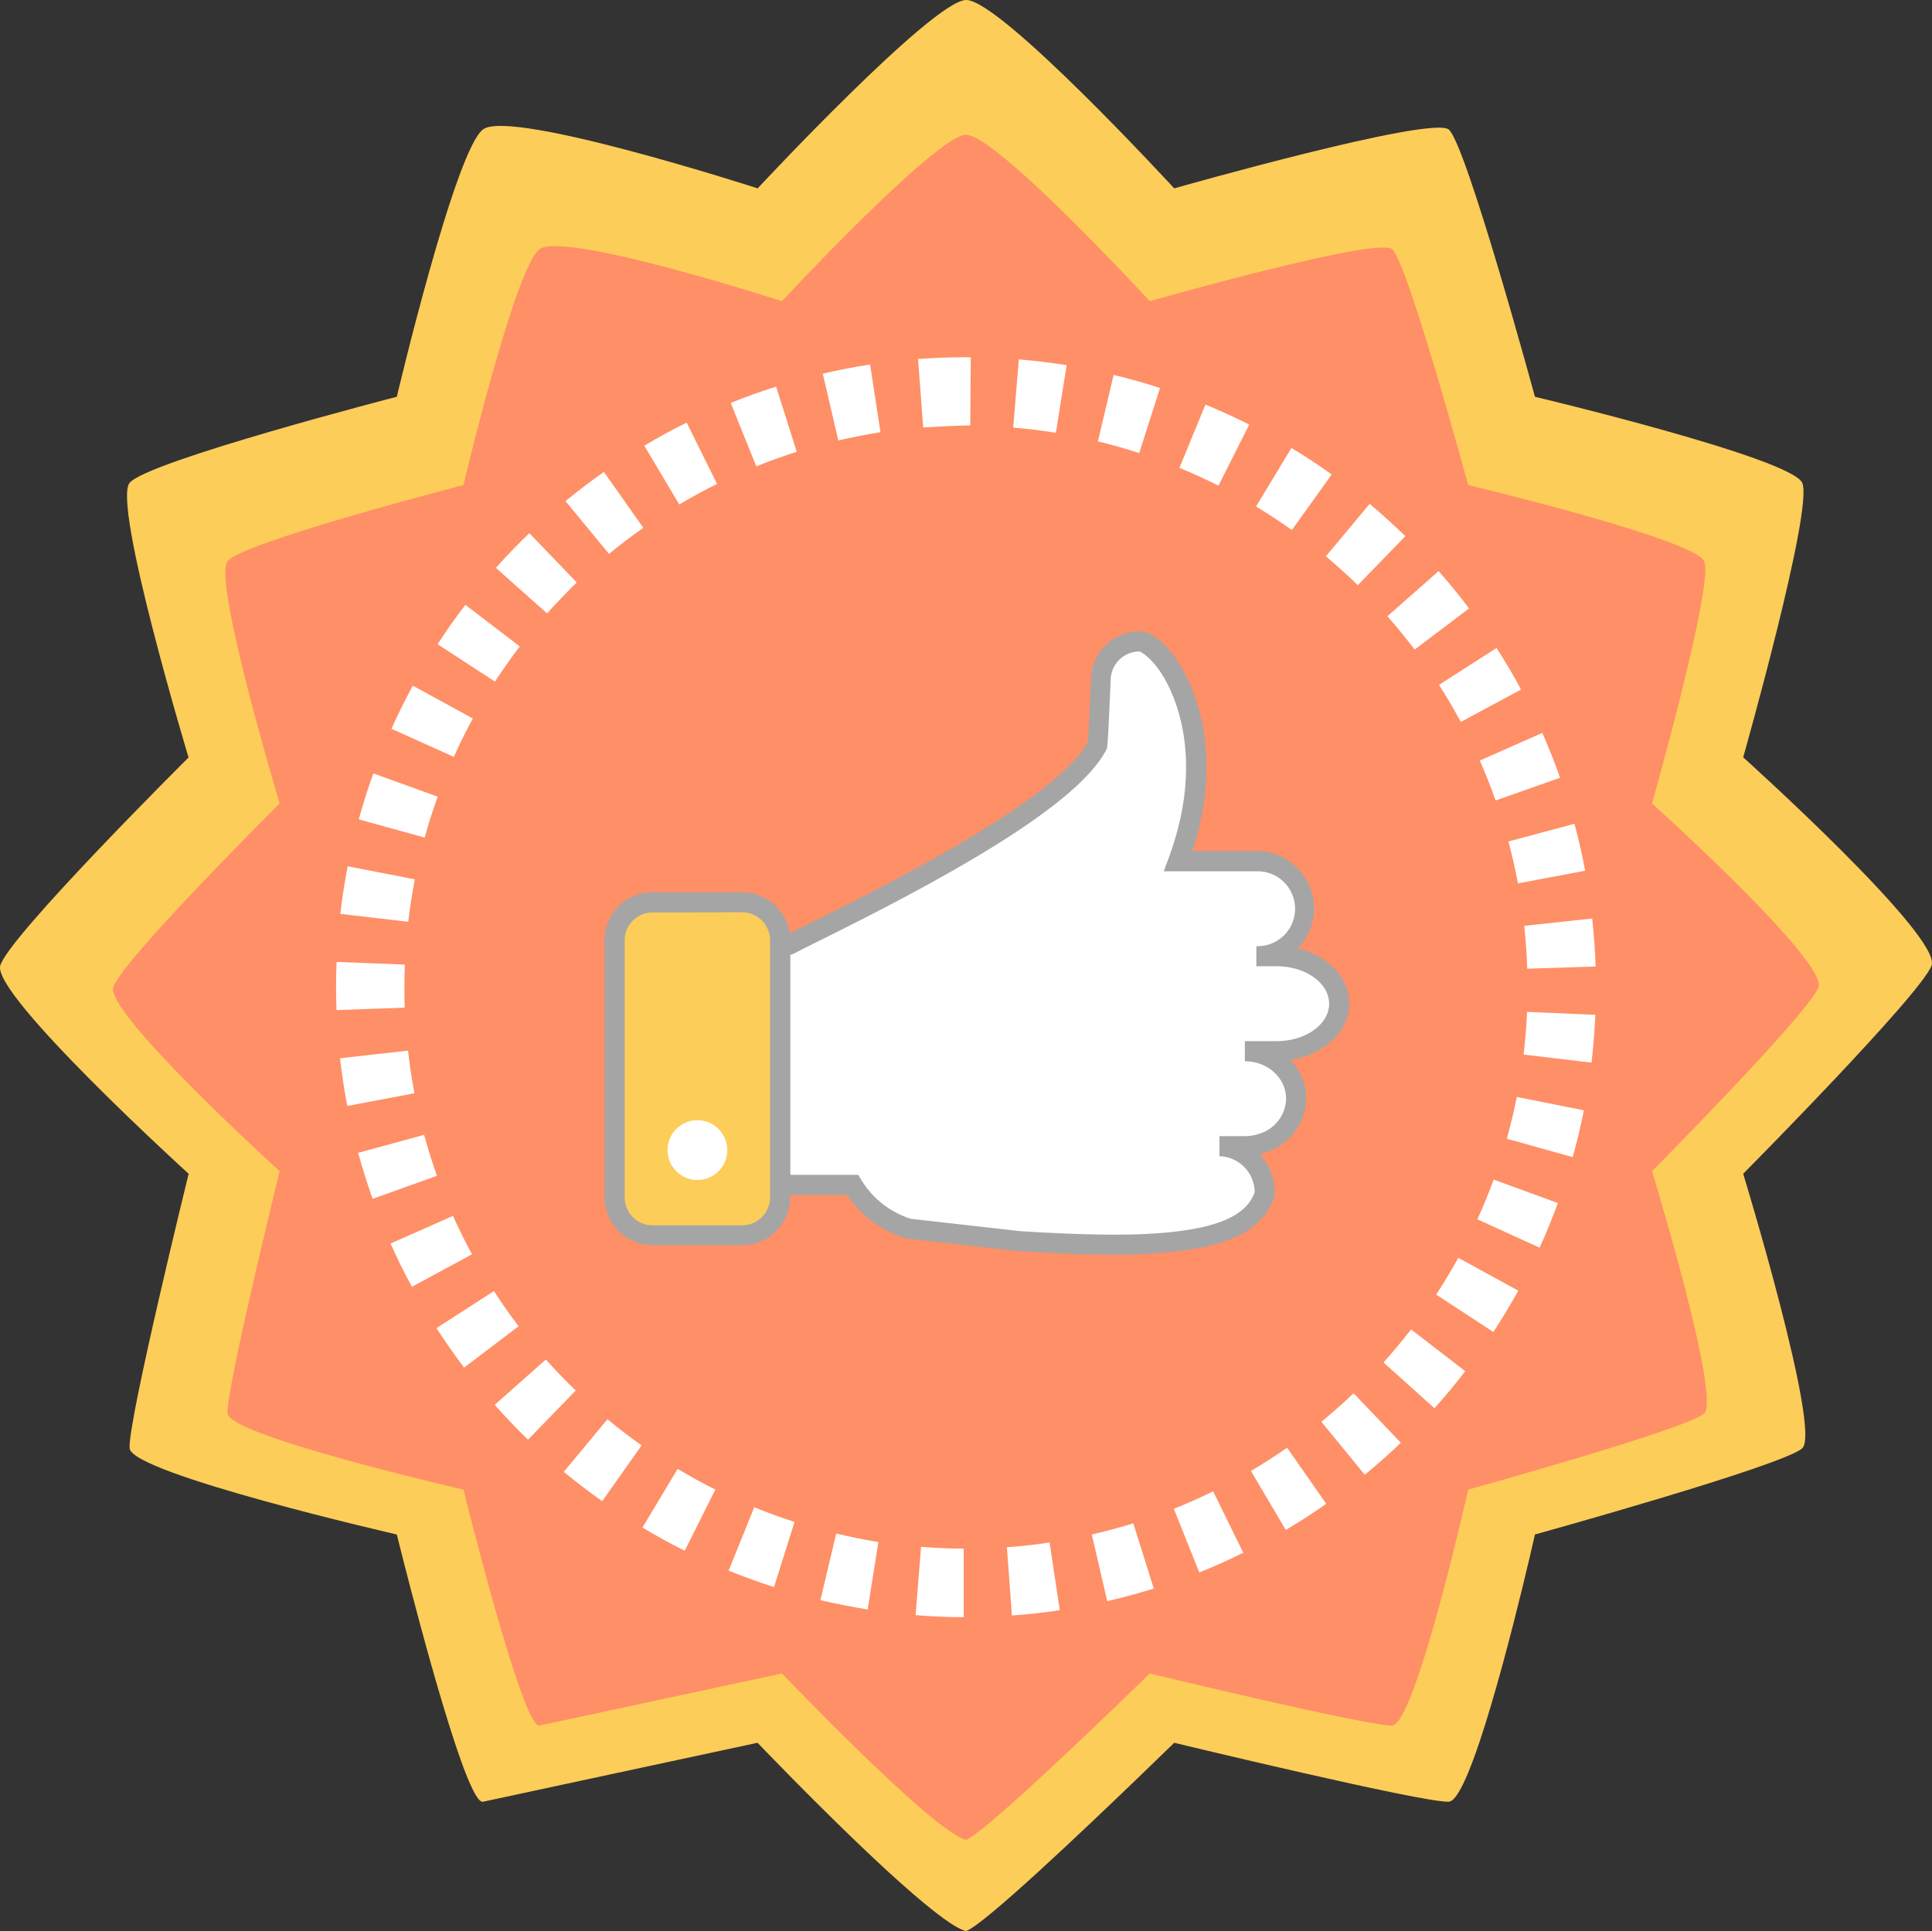 <svg viewBox="0 0 452.8 452.64" xmlns="http://www.w3.org/2000/svg"><rect x="0" y="0" width="452.8" height="452.64" fill="#333333" stroke="none"/><path d="m408.55 177.51s16.57-58.46 13.83-64.35-62.64-20.16-62.64-20.16-16.12-59.28-20.2-62.64-64.34 13.79-64.34 13.79-40.87-44.42-48.82-44.15-48.81 44.15-48.81 44.15-57.78-18.69-64.35-13.83-20.22 62.68-20.22 62.68-58.6 15.14-62.64 20.2 13.83 64.35 13.83 64.35-42.13 41.9-44.13 48.77 44.15 48.81 44.15 48.81-14.35 58.4-13.83 64.35 62.62 20.2 62.62 20.2.53 2.13 1.4 5.57c3.94 15.47 15.09 57.87 18.8 57.07l64.35-13.82s3.23 3.39 8.05 8.28c12.16 12.33 34.4 34.22 40.78 35.86 4-1.23 27.81-23.86 40.65-36.23 4.87-4.69 8.17-7.91 8.17-7.91s58.16 14.05 64.34 13.82c5-.19 15.21-41.36 18.86-56.84.85-3.59 1.34-5.8 1.34-5.8s58.08-16.11 62.64-20.2-13.83-64.35-13.83-64.35 41.62-42 44.15-48.81-44.15-48.81-44.15-48.81z" fill="#fccd59"/><path d="m426.18 231.42c2.23-6-39-43.09-39-43.09s14.63-51.6 12.21-56.8-55.29-17.83-55.29-17.83-14.24-52.34-17.84-55.3-56.8 12.2-56.8 12.2-36.08-39.21-43.1-39-43.09 39-43.09 39-51-16.49-56.8-12.2-17.84 55.3-17.84 55.3-51.73 13.36-55.29 17.83 12.21 56.8 12.21 56.8-37.21 37-39 43.09 39 43.1 39 43.1-12.68 51.55-12.21 56.8 55.29 17.84 55.29 17.84 13.83 56.15 17.84 55.29l56.8-12.2s35.21 36.94 43.09 39c4.82-1.51 43.1-39 43.1-39s51.34 12.41 56.8 12.2 17.84-55.29 17.84-55.29 51.26-14.23 55.29-17.84-12.21-56.8-12.21-56.8 36.76-37.08 39-43.1z" fill="#ff8f66"/><path d="m225.87 379.06c-3.76 0-7.56-.17-11.29-.48l1.29-16c3.32.26 6.7.4 10 .42zm11.29-.39-1.17-16c3.34-.24 6.71-.62 10-1.12l2.39 15.86c-3.69.59-7.47.98-11.22 1.26zm-33.8-1.42c-3.68-.59-7.41-1.32-11.08-2.19l3.7-15.6c3.28.78 6.6 1.43 9.88 2zm56.13-1.95-3.6-15.62q4-.93 8-2.1l1.72-.53 4.8 15.3-2 .6c-2.93.88-5.9 1.66-8.92 2.35zm-78.09-3.3c-3.58-1.14-7.15-2.44-10.63-3.86l6-14.84c3.09 1.26 6.27 2.41 9.45 3.43zm99.66-3.45-5.95-14.89c3.1-1.24 6.2-2.62 9.21-4.1l7.06 14.4c-3.38 1.68-6.85 3.23-10.32 4.62zm-120.58-5.06c-3.36-1.68-6.7-3.51-9.91-5.44l8.25-13.75c2.86 1.72 5.83 3.35 8.83 4.85zm140.85-4.9-8.15-13.81c2.88-1.7 5.73-3.53 8.47-5.44l9.18 13.14c-3.07 2.18-6.27 4.23-9.5 6.14zm-160.2-6.72c-3.06-2.16-6.08-4.48-9-6.88l10.24-12.33c2.58 2.14 5.27 4.2 8 6.14zm178.71-6.21-10.15-12.41c2.58-2.11 5.12-4.36 7.55-6.67l11.07 11.59c-2.72 2.63-5.57 5.15-8.47 7.52zm-196.09-8.21c-2.7-2.61-5.33-5.36-7.81-8.16l12-10.63c2.21 2.49 4.55 4.94 7 7.27zm212.42-7.38-11.92-10.72c2.24-2.49 4.41-5.09 6.45-7.74l12.7 9.78c-2.28 3-4.71 5.92-7.23 8.71zm-227.4-9.51c-2.26-3-4.44-6.09-6.48-9.25l13.47-8.69c1.82 2.82 3.76 5.59 5.78 8.25zm241.23-8.34-13.41-8.78q2.47-3.79 4.72-7.78l.46-.83 14.06 7.69-.54 1q-2.55 4.48-5.29 8.7zm-253.47-10.6c-1.79-3.3-3.47-6.72-5-10.14l14.64-6.48c1.36 3.05 2.86 6.09 4.46 9zm264.31-9.17-14.59-6.65c1.38-3 2.67-6.17 3.82-9.31l15.05 5.5c-1.28 3.53-2.73 7.01-4.28 10.46zm-273.51-11.45c-1.26-3.53-2.4-7.16-3.39-10.78l15.46-4.22c.89 3.24 1.9 6.47 3 9.61zm281.26-9.77-15.44-4.32c.9-3.22 1.69-6.51 2.34-9.79l15.73 3.13c-.74 3.68-1.62 7.37-2.63 10.98zm-287.2-12c-.71-3.68-1.27-7.44-1.7-11.18l15.94-1.79c.37 3.33.88 6.69 1.5 10zm291.61-10.15-15.92-1.9c.4-3.31.67-6.69.82-10l16 .69c-.16 3.71-.47 7.5-.9 11.21zm-294.14-12.32c-.06-1.77-.1-3.55-.1-5.34q0-3 .12-5.95l16 .63c-.07 1.76-.1 3.54-.1 5.32 0 1.6 0 3.18.08 4.76zm279.07-9.7c-.1-3.34-.34-6.72-.7-10.05l15.93-1.72c.41 3.72.67 7.51.8 11.25zm-262.25-11-15.92-1.85c.43-3.73 1-7.49 1.73-11.16l15.73 3.06c-.63 3.28-1.15 6.63-1.54 9.95zm260.08-9c-.62-3.29-1.37-6.59-2.23-9.82l15.47-4.15c1 3.62 1.82 7.33 2.51 11zm-256.23-10.74-15.45-4.27c1-3.63 2.15-7.26 3.42-10.77l15.08 5.45c-1.13 3.13-2.16 6.35-3.05 9.59zm251-8.69c-1.12-3.17-2.37-6.32-3.72-9.36l14.66-6.49c1.51 3.42 2.92 7 4.17 10.52zm-244.17-10.22-14.62-6.59c1.55-3.43 3.24-6.83 5-10.11l14.07 7.69c-1.57 2.92-3.08 5.95-4.45 9.01zm236-8.19c-1.58-2.95-3.3-5.87-5.1-8.69l13.49-8.65c2 3.16 4 6.44 5.74 9.74zm-226.36-9.46-13.44-8.76c2-3.14 4.23-6.24 6.51-9.22l12.74 9.73c-2.04 2.69-3.99 5.49-5.81 8.25zm215.55-7.5c-2-2.64-4.15-5.27-6.38-7.82l12-10.58c2.5 2.84 4.9 5.78 7.13 8.75zm-203.33-8.48-12-10.68c2.5-2.8 5.14-5.54 7.84-8.13l11.11 11.55c-2.36 2.32-4.71 4.76-6.95 7.26zm190-6.62c-2.38-2.33-4.9-4.6-7.48-6.76l10.26-12.29c2.89 2.41 5.71 5 8.38 7.56zm-175.49-7.33-10.19-12.37c2.9-2.39 5.92-4.7 9-6.85l9.23 13.11c-2.77 1.92-5.44 3.98-8.03 6.11zm160.05-5.59c-2.74-1.95-5.57-3.81-8.4-5.52l8.29-13.72c3.19 1.92 6.36 4 9.44 6.21zm-143.58-6-8.2-13.78c3.22-1.91 6.56-3.73 9.93-5.4l7.12 14.36c-2.99 1.49-5.97 3.11-8.84 4.82zm126.37-4.4c-3-1.5-6.05-2.91-9.15-4.18l6.1-14.83c3.47 1.43 6.93 3 10.26 4.69zm-108.32-4.54-6-14.86c3.48-1.41 7.06-2.69 10.65-3.82l4.83 15.28c-3.19 1.01-6.38 2.16-9.48 3.4zm89.75-3.11c-3.2-1-6.46-2-9.69-2.72l3.69-15.59c3.62.87 7.28 1.9 10.87 3.06zm-70.54-3-3.63-15.61c3.66-.85 7.39-1.57 11.09-2.14l2.43 15.85c-3.35.56-6.65 1.2-9.91 1.95zm51-1.75c-3.29-.53-6.66-.94-10-1.21l1.32-16c3.74.31 7.51.77 11.21 1.36zm-31.09-1.29-1.21-16c3.73-.28 7.53-.42 11.28-.42h1.08l-.12 16h-1c-3.35.09-6.74.27-10.07.47z" fill="#fff"/><path d="m313.91 235.28c0-6.15-6.57-11.13-14.66-11.13h-4.76a11.14 11.14 0 0 0 0-22.27h-18.32c11.72-31.71-4.07-51.51-9.09-51.51a9.09 9.09 0 0 0 -9.09 9.09s-.64 14.92-.78 15.18c-8.73 17.05-64.72 42.74-72.06 46.72a4.68 4.68 0 0 1 -2.32.18v56.19h17a23.36 23.36 0 0 0 13.17 10.27l26 2.93c14.95.92 27.78 1.24 37.57 0 10.8-1.36 17.9-4.62 19.89-11.13a10.88 10.88 0 0 0 -10.62-11.13h6a12.67 12.67 0 0 0 4.43-.81 11.15 11.15 0 0 0 7.58-10.32c0-6.15-5.38-11.13-12-11.13h7.45c8.04 0 14.61-4.99 14.61-11.13z" fill="#fff"/><path d="m261.15 294.1c-6.16 0-13.44-.27-22.33-.82l-26.54-3a25.85 25.85 0 0 1 -13.76-10.17h-18v-61.11l2.56.23a4.82 4.82 0 0 0 1.12 0c1.1-.59 3-1.55 5.68-2.86 15.76-7.82 57.4-28.48 65.09-42.43.14-1.84.5-9.68.71-14.57a11.43 11.43 0 0 1 11.4-11.37c3.66 0 7.2 4.52 8.56 6.47 3 4.34 11.91 20 3.83 45h15a13.47 13.47 0 0 1 9.7 22.84c7 1.69 12.07 6.83 12.07 12.91 0 6.56-5.95 12-13.79 13.24a13 13 0 0 1 3.69 9 13.43 13.43 0 0 1 -9.11 12.53 16.19 16.19 0 0 1 -1.76.54 13.7 13.7 0 0 1 3.5 9.19v.35l-.11.34c-2.86 9.34-13.84 11.76-21.85 12.78a126.75 126.75 0 0 1 -15.66.91zm-47.7-8.42 25.78 2.91c17.43 1.07 28.53 1.08 37 0 10.43-1.32 16.12-4.23 17.83-9.15a8.52 8.52 0 0 0 -8.26-8.43v-4.7h6a10.61 10.61 0 0 0 3.62-.66 8.79 8.79 0 0 0 6-8.12c0-4.84-4.33-8.78-9.66-8.78v-4.71h7.45c6.78 0 12.3-3.93 12.3-8.77s-5.52-8.78-12.3-8.78h-4.76v-4.71a8.78 8.78 0 1 0 0-17.55h-21.7l1.17-3.17c8.66-23.44 1.15-38.56-1.36-42.63s-5-5.65-5.54-5.72a6.74 6.74 0 0 0 -6.71 6.74c-.68 15.53-.74 15.66-1 16.24-7 13.6-39.67 31.13-67.38 44.87-2.61 1.3-4.66 2.32-5.66 2.86a4.17 4.17 0 0 1 -1.09.39v51.56h15.95l.69 1.13a21.09 21.09 0 0 0 11.63 9.18z" fill="#a5a5a5"/><path d="m173.94 211.48h-21a8.9 8.9 0 0 0 -8.89 8.9v60.25a8.9 8.9 0 0 0 8.89 8.9h21a8.9 8.9 0 0 0 8.89-8.9v-60.25a8.9 8.9 0 0 0 -8.89-8.9z" fill="#fccd59"/><path d="m173.94 291.88h-21a11.27 11.27 0 0 1 -11.25-11.25v-60.25a11.27 11.27 0 0 1 11.25-11.25h21a11.26 11.26 0 0 1 11.24 11.25v60.25a11.26 11.26 0 0 1 -11.24 11.25zm-21-78a6.54 6.54 0 0 0 -6.54 6.54v60.25a6.54 6.54 0 0 0 6.54 6.54h21a6.55 6.55 0 0 0 6.54-6.54v-60.29a6.55 6.55 0 0 0 -6.54-6.54z" fill="#a5a5a5"/><path d="m170.45 269.58a7 7 0 1 1 -7-7 7 7 0 0 1 7 7z" fill="#fff"/></svg>